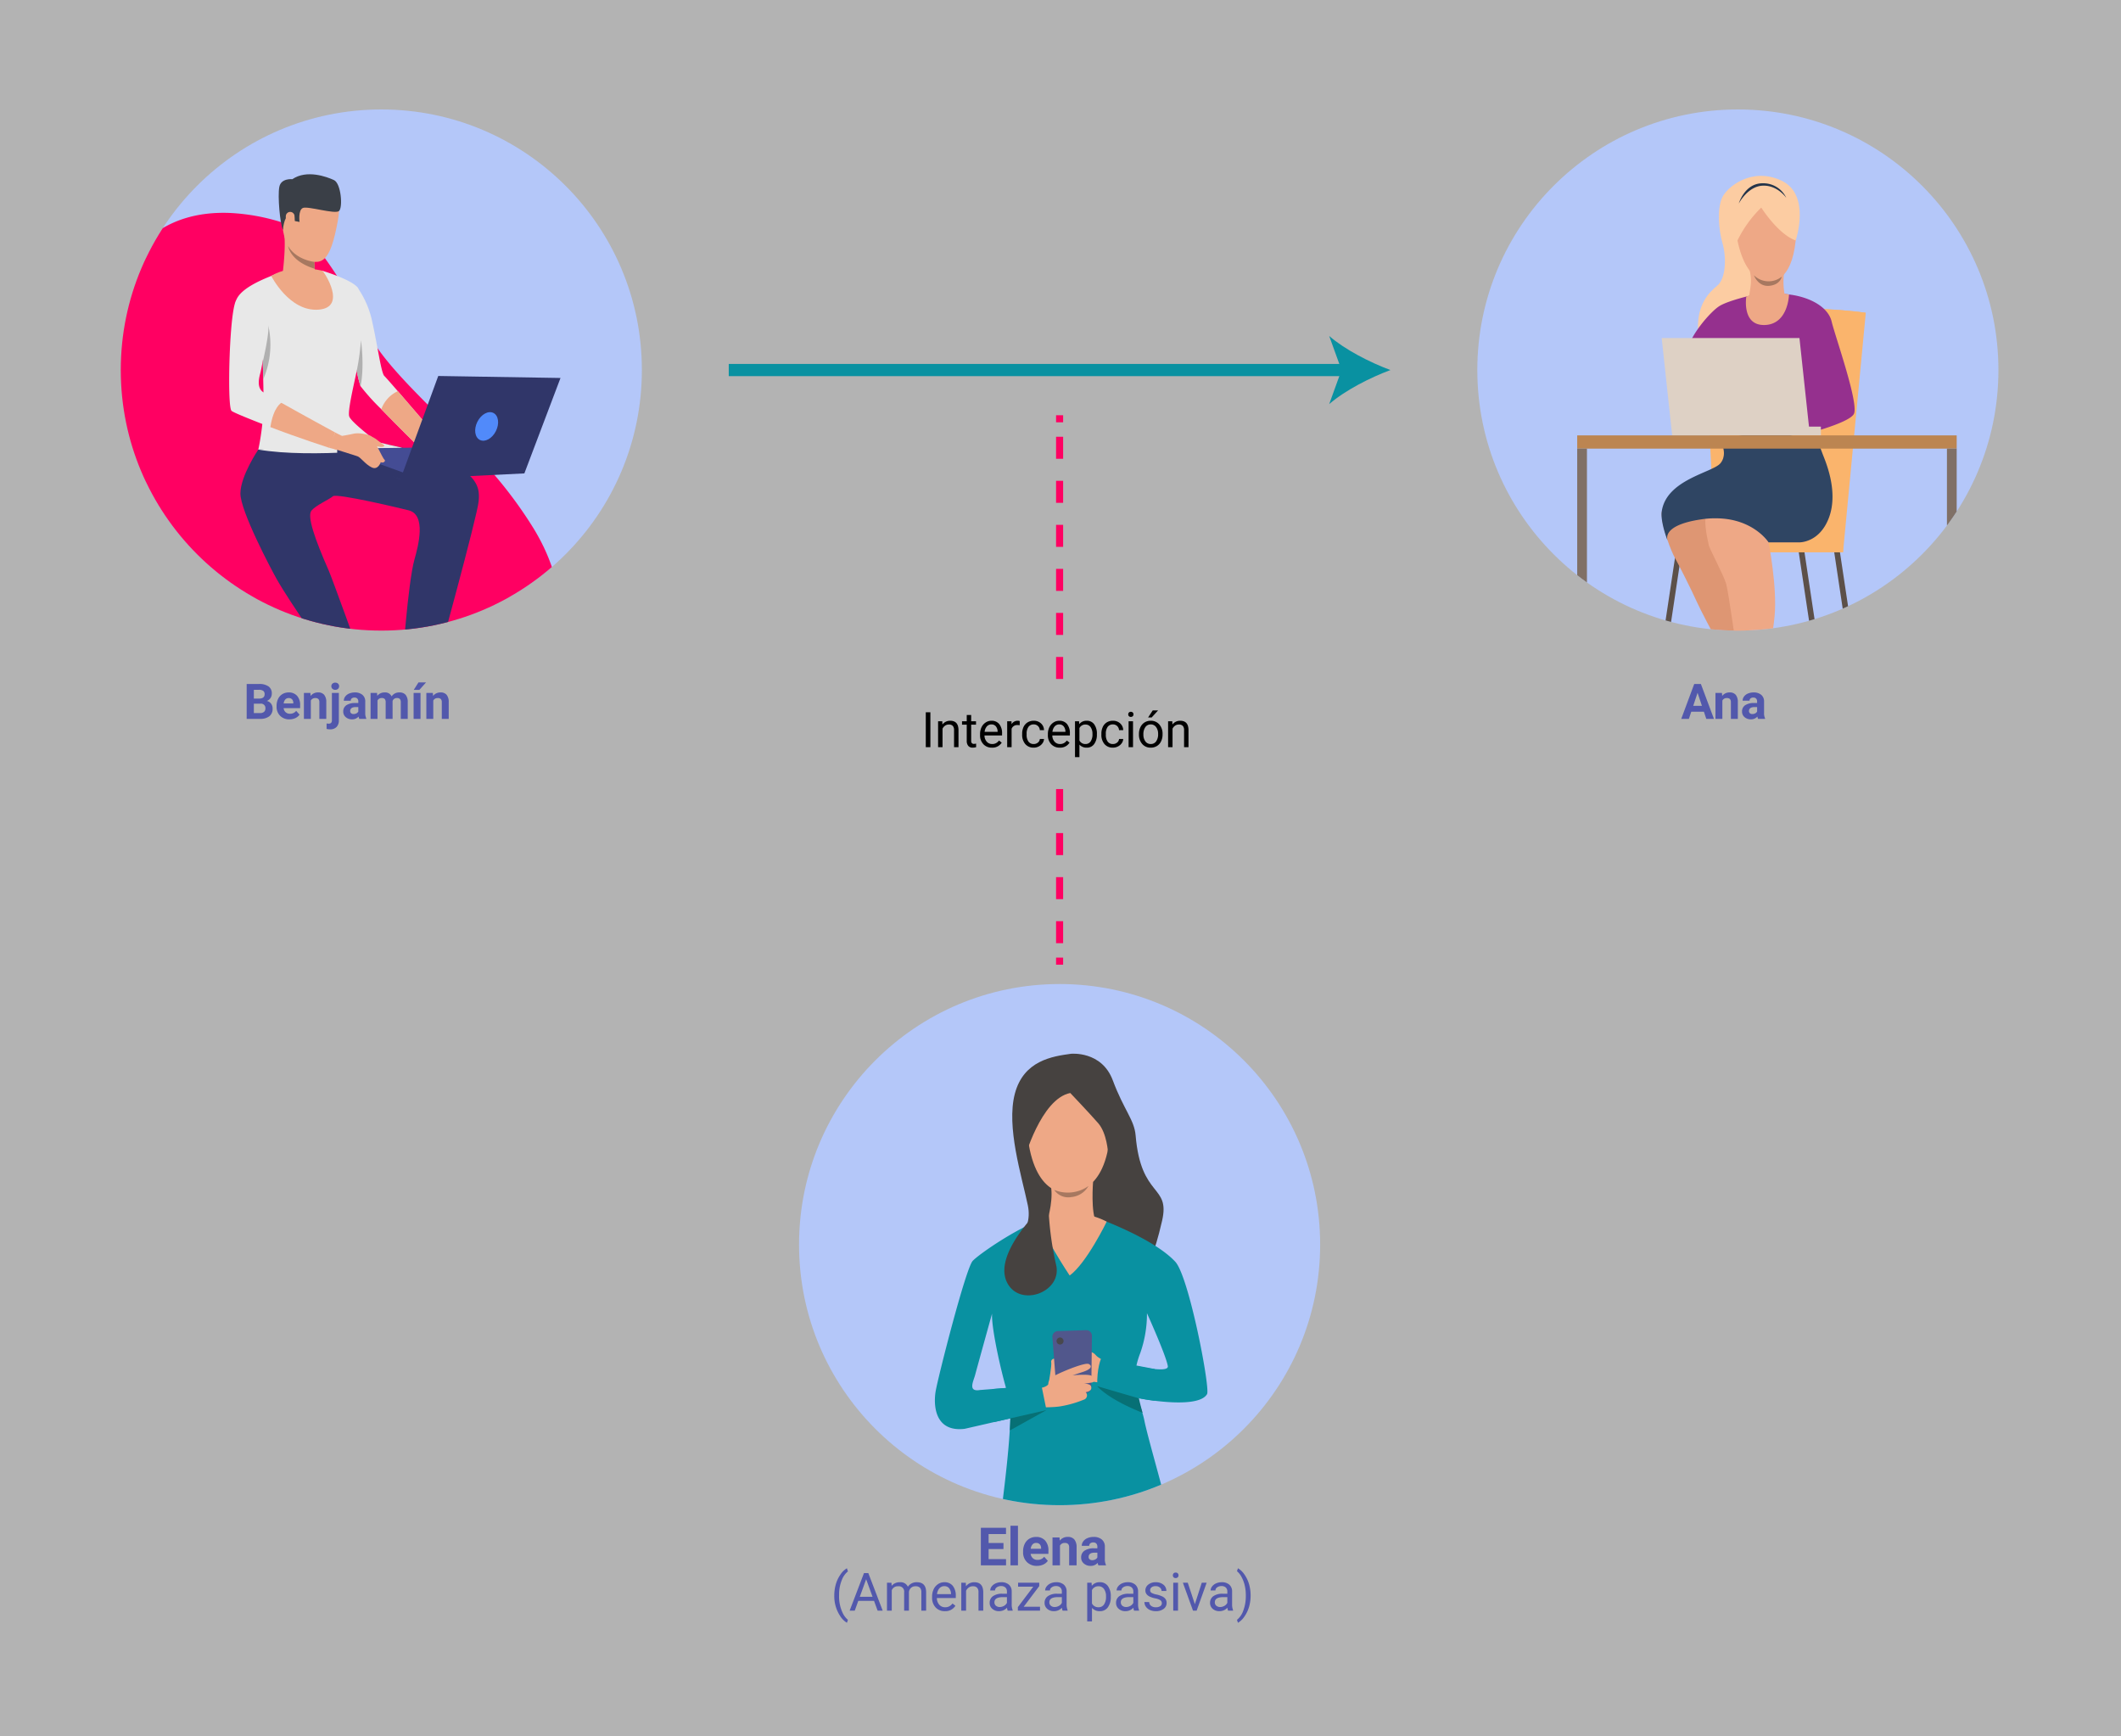 <svg xmlns="http://www.w3.org/2000/svg" xmlns:xlink="http://www.w3.org/1999/xlink" width="562" height="460" viewBox="0 0 562 460">
  <rect x="0" y="0" width="562" height="460" fill="#808080" stroke="none"/>
  <defs>
    <clipPath id="clip-path">
      <circle id="Elipse_4005" data-name="Elipse 4005" cx="69.038" cy="69.038" r="69.038" fill="none"/>
    </clipPath>
  </defs>
  <g id="Grupo_54918" data-name="Grupo 54918" transform="translate(-810 -915)">
    <rect id="Rectángulo_5158" data-name="Rectángulo 5158" width="562" height="460" transform="translate(810 915)" fill="#fff" opacity="0.4"/>
    <g id="Grupo_53634" data-name="Grupo 53634" transform="translate(272 234)">
      <g id="Grupo_53633" data-name="Grupo 53633" transform="translate(570 710)">
        <g id="Grupo_53588" data-name="Grupo 53588">
          <g id="Grupo_53587" data-name="Grupo 53587" clip-path="url(#clip-path)">
            <rect id="Rectángulo_5036" data-name="Rectángulo 5036" width="136.367" height="136.367" transform="translate(6.757 -7.263)" fill="#b4c7f9"/>
            <g id="Grupo_53586" data-name="Grupo 53586" transform="translate(-6.141 17.167)">
              <g id="Grupo_53556" data-name="Grupo 53556" transform="translate(0 10.224)">
                <path id="Trazado_99755" data-name="Trazado 99755" d="M-1953.185,1332.93c.02,47.25,1.343,56.5,13.208,67.084,4.646,4.146,13.191,12.758,37.848,17.046a184.716,184.716,0,0,0,26.886,2.457,89.67,89.67,0,0,0,11.962-.444,62.359,62.359,0,0,0,8.456-1.477c27.1-6.791,29.122-30.009,17.27-49.539a112.655,112.655,0,0,0-10.486-14.36c-5.8-6.847-12.028-12.927-17.662-18.6-5.195-5.232-9.891-10.118-13.3-14.943a37.569,37.569,0,0,1-3.575-6.087q-.33-.721-.664-1.428-1.1-2.3-2.237-4.423c-1.425-2.652-2.873-5.075-4.271-7.244-1.115-1.733-2.2-3.3-3.2-4.7a77.525,77.525,0,0,0-6.03-7.467s-.32-.151-.913-.4c-.314-.131-.708-.29-1.173-.468q-.278-.107-.589-.222t-.65-.235c-.209-.073-.426-.15-.648-.225-.263-.091-.538-.181-.821-.274-.167-.053-.337-.11-.512-.164-.1-.032-.208-.066-.312-.1l-.12-.037a53.743,53.743,0,0,0-13.6-2.39C-1933.895,1283.74-1953.2,1291.42-1953.185,1332.93Z" transform="translate(1953.185 -1284.269)" fill="#ff0062"/>
              </g>
              <g id="Grupo_53557" data-name="Grupo 53557" transform="translate(59.719 127.627)">
                <path id="Trazado_99756" data-name="Trazado 99756" d="M-1894.444,1395.613a29.326,29.326,0,0,1-.9,4.563c-.516,1.4-3.31,4.622-2.129,7.72,1.28,3.359,6.866.122,9.146-.9s1.76-2.883,2-5.162,1.356-2.338.945-3.939-2.9-4.668-2.9-4.668Z" transform="translate(1897.764 -1393.222)" fill="#b7ceff"/>
              </g>
              <g id="Grupo_53559" data-name="Grupo 53559" transform="translate(62.485 125.969)">
                <g id="Grupo_53558" data-name="Grupo 53558">
                  <path id="Trazado_99757" data-name="Trazado 99757" d="M-1889.559,1391.684s1.431,2,1.39,2.057-6.126,3.76-6.549,2.558a12.443,12.443,0,0,1-.478-2.338Z" transform="translate(1895.197 -1391.684)" fill="#eea886"/>
                </g>
              </g>
              <g id="Grupo_53560" data-name="Grupo 53560" transform="translate(80.707 132.154)">
                <path id="Trazado_99758" data-name="Trazado 99758" d="M-1870.238,1397.527a23,23,0,0,1,3.524,4.128c1.668,2.5,6.095,2.634,6.283,6.049s-6.018,3.518-9.277,2.407-3.752-4.446-5.722-5.281-3-1.508-2.844-3.135a19.861,19.861,0,0,1,1.242-4.271,13.5,13.5,0,0,0,1.944.471A16.144,16.144,0,0,0-1870.238,1397.527Z" transform="translate(1878.287 -1397.424)" fill="#b7ceff"/>
              </g>
              <g id="Grupo_53561" data-name="Grupo 53561" transform="translate(66.416 29.79)">
                <path id="Trazado_99759" data-name="Trazado 99759" d="M-1891.549,1312.388s1.249,7.428,2.255,12.335h0a29.288,29.288,0,0,0,1.006,4.06,56.968,56.968,0,0,0,5.5,6.1c5.035,5.183,11.687,11.71,11.687,11.71l2.6-4.936s-5.909-6.927-9.916-11.549c-1.853-2.138-3.3-3.783-3.564-4.021-.838-.749-1.811-8.131-3.177-14.213a24.5,24.5,0,0,0-4.1-9.445Z" transform="translate(1891.549 -1302.426)" fill="#e8e8e8"/>
              </g>
              <g id="Grupo_53562" data-name="Grupo 53562" transform="translate(75.179 57.467)">
                <path id="Trazado_99760" data-name="Trazado 99760" d="M-1883.417,1332.888c5.036,5.183,11.687,11.71,11.687,11.71l2.6-4.936s-5.909-6.927-9.916-11.549A8.411,8.411,0,0,0-1883.417,1332.888Z" transform="translate(1883.417 -1328.112)" fill="#eea886"/>
              </g>
              <g id="Grupo_53563" data-name="Grupo 53563" transform="translate(81.891 129.981)">
                <path id="Trazado_99761" data-name="Trazado 99761" d="M-1870.615,1395.407l.292,2.276a11.217,11.217,0,0,1-6.792-.1l-.073-2.021Z" transform="translate(1877.188 -1395.407)" fill="#eea886"/>
              </g>
              <g id="Grupo_53564" data-name="Grupo 53564" transform="translate(36.572 25.559)">
                <path id="Trazado_99762" data-name="Trazado 99762" d="M-1913.229,1345.89c-.186.662,34.229,0,34.229,0s-9.52-6.93-10.137-8.78,2.424-12.959,2.821-16.572c.317-2.892,1.112-15.831-.793-17.808-1.992-2.065-9.167-4.23-9.167-4.23l-10.462.389a16.367,16.367,0,0,0-2.96.933c-1.234.573-8.292,3.086-9.437,6.612s7.042,14.864,7.042,14.864.015.51.04,1.345h0c.031,1.113.079,2.8.122,4.641.055,2.377.1,4.993.1,6.9A68.4,68.4,0,0,1-1913.229,1345.89Z" transform="translate(1919.245 -1298.5)" fill="#e8e8e8"/>
              </g>
              <g id="Grupo_53565" data-name="Grupo 53565" transform="translate(37.84 71.167)">
                <path id="Trazado_99763" data-name="Trazado 99763" d="M-1913.322,1342.609s-4.682,6.875-4.746,11.568,8.307,20.416,9.573,22.665c3.81,6.761,14.257,21.344,14.257,21.344s1.8-.045,7.42-2.228c0,0-6.95-19.263-7.831-21.263-3.735-8.483-5.821-14.5-4.566-15.953s4.681-2.912,5.672-3.772,18.268,3.265,20.078,3.735c4.687,1.214,2.55,9.371,1.514,13.028-1.736,6.117-3.252,28.208-3.252,28.208s3.338,1.423,8.932.221c0,0,10.98-39.889,11.333-43.855s.526-10.508-26.535-15.48Z" transform="translate(1918.068 -1340.826)" fill="#303669"/>
              </g>
              <g id="Grupo_53566" data-name="Grupo 53566" transform="translate(48.667 2.689)">
                <path id="Trazado_99764" data-name="Trazado 99764" d="M-1900.017,1277.418s9.081-2.048,7.005,9.379-4.258,12.326-9.735,9.961-4.988-9.686-5.263-13.276S-1902.915,1277.543-1900.017,1277.418Z" transform="translate(1908.021 -1277.276)" fill="#eea886"/>
              </g>
              <g id="Grupo_53567" data-name="Grupo 53567" transform="translate(48.696 14.095)">
                <path id="Trazado_99765" data-name="Trazado 99765" d="M-1897.617,1302.258s-4.021,4.264-10.377.389c0,0,1.421-9.241.672-13.74s8.293,6.973,8.293,6.973c-.117.063-.2.493-.214,1.1a12.093,12.093,0,0,0,.094,1.831C-1898.963,1300.31-1898.5,1301.891-1897.617,1302.258Z" transform="translate(1907.994 -1287.861)" fill="#eea886"/>
              </g>
              <g id="Grupo_53568" data-name="Grupo 53568" transform="translate(47.989)">
                <path id="Trazado_99766" data-name="Trazado 99766" d="M-1907.52,1289.539s.234-3.6,1.549-3.713,1.517,1.337,1.517,1.337l1.328.251s-.419-3.156.894-3.707,8.508,1.737,9.561.81.559-7.327-1.348-8.2-7.171-2.838-11.027-.227c0,0-3.007-.344-3.452,2.083S-1908.337,1287.734-1907.52,1289.539Z" transform="translate(1908.65 -1274.781)" fill="#3a3f47"/>
              </g>
              <g id="Grupo_53569" data-name="Grupo 53569" transform="translate(50.482 19.017)">
                <path id="Trazado_99767" data-name="Trazado 99767" d="M-1899.278,1298.46c-6.557-2.021-7.05-5.971-7.058-6.031,2.159,3.709,6.964,4.2,6.964,4.2A12.026,12.026,0,0,0-1899.278,1298.46Z" transform="translate(1906.336 -1292.429)" fill="#a77860"/>
              </g>
              <g id="Grupo_53570" data-name="Grupo 53570" transform="translate(46.011 24.943)">
                <path id="Trazado_99768" data-name="Trazado 99768" d="M-1910.485,1299.916s4.8,9.558,12.559,8.941,1.322-10.225.971-10.313C-1897.343,1298.447-1904.912,1296.561-1910.485,1299.916Z" transform="translate(1910.485 -1297.928)" fill="#eea886"/>
              </g>
              <g id="Grupo_53571" data-name="Grupo 53571" transform="translate(42.587 69.512)">
                <path id="Trazado_99769" data-name="Trazado 99769" d="M-1875.5,1342.243s-23.768,2.93-38.168.486l27.513-3.439S-1885.985,1339.992-1875.5,1342.243Z" transform="translate(1913.663 -1339.29)" fill="#e8e8e8"/>
              </g>
              <g id="Grupo_53572" data-name="Grupo 53572" transform="translate(61.388 68.429)">
                <path id="Trazado_99770" data-name="Trazado 99770" d="M-1894.626,1338.285l1.771.9s-.4,2.811-1.373,3.663l-1.987-.506S-1895.8,1339.255-1894.626,1338.285Z" transform="translate(1896.215 -1338.285)" fill="#eea886"/>
              </g>
              <g id="Grupo_53573" data-name="Grupo 53573" transform="translate(34.863 32.588)">
                <path id="Trazado_99771" data-name="Trazado 99771" d="M-1920.22,1335.1c.354.409,5.027,2.29,10.307,4.323h0c7.211,2.778,15.345,5.406,15.345,5.406l1.851-3.97s-8.518-4.629-14.274-7.875c-2.72-1.533-4.821-2.759-5.12-3.041-.925-.881-1.165-2.3-.485-4.76s2.25-13.8,2.426-15.118-.441-4.848-3.746-5.025a9.911,9.911,0,0,0-4.988.758s-.83.345-1.447,8.366S-1921.056,1334.136-1920.22,1335.1Z" transform="translate(1920.831 -1305.023)" fill="#e8e8e8"/>
              </g>
              <g id="Grupo_53574" data-name="Grupo 53574" transform="translate(43.764 40.017)">
                <path id="Trazado_99772" data-name="Trazado 99772" d="M-1912.571,1321.6h0c.031,1.113.079,2.805.122,4.641a23.191,23.191,0,0,0,1.331-14.326C-1910.771,1314.063-1912.546,1321.5-1912.571,1321.6Z" transform="translate(1912.571 -1311.917)" fill="#b0b0b0"/>
              </g>
              <g id="Grupo_53575" data-name="Grupo 53575" transform="translate(68.671 43.986)">
                <path id="Trazado_99773" data-name="Trazado 99773" d="M-1889.456,1323.7h0a29.268,29.268,0,0,0,1.006,4.06c1.1-5.332.11-12.16.11-12.16A68.422,68.422,0,0,1-1889.456,1323.7Z" transform="translate(1889.456 -1315.601)" fill="#b0b0b0"/>
              </g>
              <g id="Grupo_53576" data-name="Grupo 53576" transform="translate(45.781 60.555)">
                <path id="Trazado_99774" data-name="Trazado 99774" d="M-1910.7,1337.416h0c7.211,2.778,15.607,5.491,15.607,5.491l1.589-4.055s-8.518-4.629-14.274-7.875C-1907.777,1330.977-1909.872,1332-1910.7,1337.416Z" transform="translate(1910.699 -1330.977)" fill="#eea886"/>
              </g>
              <g id="Grupo_53577" data-name="Grupo 53577" transform="translate(63.49 72.222)">
                <path id="Trazado_99775" data-name="Trazado 99775" d="M-1894.264,1342.3l33.783-.5-17.055,8.66Z" transform="translate(1894.264 -1341.805)" fill="#444c94"/>
              </g>
              <g id="Grupo_53578" data-name="Grupo 53578" transform="translate(63.49 72.72)">
                <path id="Trazado_99776" data-name="Trazado 99776" d="M-1877.537,1350.429l-16.727-6.479v-1.683l18.049,6.51Z" transform="translate(1894.264 -1342.267)" fill="#303669"/>
              </g>
              <g id="Grupo_53580" data-name="Grupo 53580" transform="translate(62.74 68.635)">
                <g id="Grupo_53579" data-name="Grupo 53579">
                  <path id="Trazado_99777" data-name="Trazado 99777" d="M-1893.335,1339.229s2.111-.328,3.569-.668c1.129-.263,3.935.1,4.65.823s2.989,5.771,3.419,6.078-.221,1.021-.975.664c0,0-.694,2.208-2.4,1.381s-2.873-2.632-3.769-2.949-6.114-1.922-6.114-1.922S-1894.679,1338.692-1893.335,1339.229Z" transform="translate(1894.96 -1338.476)" fill="#eea886"/>
                </g>
              </g>
              <g id="Grupo_53582" data-name="Grupo 53582" transform="translate(71.45 69.213)">
                <g id="Grupo_53581" data-name="Grupo 53581">
                  <path id="Trazado_99778" data-name="Trazado 99778" d="M-1886.259,1339.012a14.567,14.567,0,0,1,1.709.946c.354.292,1.79,1.366,2.136,1.618s-.524.971-3.088-.14S-1886.259,1339.012-1886.259,1339.012Z" transform="translate(1886.877 -1339.012)" fill="#eea886"/>
                </g>
              </g>
              <g id="Grupo_53583" data-name="Grupo 53583" transform="translate(80.217 53.447)">
                <path id="Trazado_99779" data-name="Trazado 99779" d="M-1878.741,1351.816l10.046-27.435,32.394.529-9.575,25.283Z" transform="translate(1878.741 -1324.381)" fill="#303669"/>
              </g>
              <g id="Grupo_53584" data-name="Grupo 53584" transform="translate(100.047 63.029)">
                <path id="Trazado_99780" data-name="Trazado 99780" d="M-1859.756,1335.829c-.987,1.976-.688,4.128.668,4.807s3.257-.374,4.246-2.35.69-4.127-.667-4.806S-1858.766,1333.853-1859.756,1335.829Z" transform="translate(1860.338 -1333.273)" fill="#518afa"/>
              </g>
              <g id="Grupo_53585" data-name="Grupo 53585" transform="translate(49.869 9.977)">
                <path id="Trazado_99781" data-name="Trazado 99781" d="M-1904.618,1284.921a1.157,1.157,0,0,0-2.271.132c-.16,1.512.9,4.166,1.661,3.9S-1904.453,1286.311-1904.618,1284.921Z" transform="translate(1906.905 -1284.04)" fill="#eea886"/>
              </g>
            </g>
          </g>
        </g>
        <g id="Grupo_53596" data-name="Grupo 53596" transform="translate(359.444)">
          <g id="Grupo_53595" data-name="Grupo 53595" clip-path="url(#clip-path)">
            <rect id="Rectángulo_5036-2" data-name="Rectángulo 5036" width="146.857" height="150.586" transform="translate(-5.048 -7.263)" fill="#b4c7f9"/>
            <g id="Grupo_53594" data-name="Grupo 53594" transform="translate(26.467 17.594)">
              <g id="Grupo_53589" data-name="Grupo 53589" transform="translate(68.026 98.961)">
                <path id="Trazado_99782" data-name="Trazado 99782" d="M-1518.522,1418.431l-7.7-51.188,1.482-.227,7.7,51.186Z" transform="translate(1526.219 -1367.016)" fill="#5c5049"/>
              </g>
              <g id="Grupo_53590" data-name="Grupo 53590" transform="translate(58.627 98.961)">
                <path id="Trazado_99783" data-name="Trazado 99783" d="M-1527.245,1418.431l-7.7-51.188,1.484-.227,7.7,51.186Z" transform="translate(1534.942 -1367.016)" fill="#5c5049"/>
              </g>
              <g id="Grupo_53591" data-name="Grupo 53591" transform="translate(18.549 98.961)">
                <path id="Trazado_99784" data-name="Trazado 99784" d="M-1570.653,1418.431l-1.482-.229,7.7-51.186,1.482.227Z" transform="translate(1572.135 -1367.016)" fill="#5c5049"/>
              </g>
              <path id="Trazado_99785" data-name="Trazado 99785" d="M-1522.511,1372.356l6.029-63.432s-10.544-1.378-16.916-1.039l-9.576,64.471Z" transform="translate(1592.946 -1272.645)" fill="#fab46c"/>
              <rect id="Rectángulo_5137" data-name="Rectángulo 5137" width="20.464" height="3.225" transform="translate(49.97 96.486)" fill="#fab46c"/>
              <path id="Trazado_99786" data-name="Trazado 99786" d="M-1555.169,1369.765l-3.2-60.446s26.688-2.9,43.079-.4Z" transform="translate(1591.752 -1272.639)" fill="#fab46c"/>
              <path id="Trazado_99787" data-name="Trazado 99787" d="M-1533.757,1292.283s4.122-12.085-3.742-15.83-14.542,1.669-15.8,4.6-.928,8.258.148,11.975.919,9.374-1.418,11.264-5.234,5.034-5.091,11.43c.09,3.968,15.613-10.149,15.613-10.149Z" transform="translate(1591.651 -1275.177)" fill="#fccca2"/>
              <path id="Trazado_99788" data-name="Trazado 99788" d="M-1545.134,1412.715s-.246,8.541.974,9.052,5.835-2.455,7.87-5.392-2.55-9.772-3.3-13.543c-.314-1.58-3.9-4.419-5.649-3.607a8.541,8.541,0,0,0-3.026,2.9S-1543.818,1405.177-1545.134,1412.715Z" transform="translate(1592.535 -1265.568)" fill="#d4c3bd"/>
              <g id="Grupo_53592" data-name="Grupo 53592" transform="translate(44.267 133.658)">
                <path id="Trazado_99789" data-name="Trazado 99789" d="M-1548.268,1402.116a47.071,47.071,0,0,1,2.293,5.177c.779,2.26.924,8.523,1.415,8.958s4.359-1.517,4.875-3.859-1.053-7.022-2.545-9.482a15.32,15.32,0,0,0-3.011-3.694S-1547.88,1399.729-1548.268,1402.116Z" transform="translate(1548.268 -1399.216)" fill="#de9673"/>
              </g>
              <path id="Trazado_99790" data-name="Trazado 99790" d="M-1540.217,1402.563l4.157,6.066-.788.539-3.212-4.688Z" transform="translate(1593.16 -1265.298)" fill="#d4c3bd"/>
              <path id="Trazado_99791" data-name="Trazado 99791" d="M-1552.979,1340.486s2.033,3.431,0,5.93-15.7,9.363-15.6,13.327,2.6,10.171,3.5,11.744,4.218,8.106,5.943,11.931,11.694,22.113,13.643,26.235.75-16.49.75-16.49l-9.97-29.235,23.293-22.693S-1534.233,1334.959-1552.979,1340.486Z" transform="translate(1590.96 -1270.289)" fill="#de9673"/>
              <path id="Trazado_99792" data-name="Trazado 99792" d="M-1544.633,1304.417s-6.463,1.433-9.028,2.933-8.263,8.4-8.263,11.36,24.915,5.736,24.915,5.736l4.722,17.242s12.593-3.074,14.093-5.624-4.96-20.688-5.859-24.512-5.611-6.4-10.857-7.136A36.107,36.107,0,0,0-1544.633,1304.417Z" transform="translate(1591.476 -1272.935)" fill="#95308e"/>
              <path id="Trazado_99793" data-name="Trazado 99793" d="M-1529.672,1340.848s-.449,2.947.75,4.2,6.724,8.535,3.8,15.692c-2.686,6.573-7.9,6.447-7.9,6.447h-8.062s2.34,11.831,1.585,19.626-4.313,25.6-4.388,26.5-3.408,3.712-4.384,2.288c0,0-.089-10.719-.615-14.767s-2.758-20.24-3.433-22.638-4.646-9.671-4.646-10.42-3.881-12.486,4.59-15.484S-1540.909,1340.911-1529.672,1340.848Z" transform="translate(1591.792 -1270.084)" fill="#eea886"/>
              <path id="Trazado_99794" data-name="Trazado 99794" d="M-1552.324,1418.658s-5.561,6.487-4.936,7.653,6.082,1.761,9.512.757,4.163-9.2,5.948-12.609c.749-1.424-.254-5.889-2.126-6.356a8.542,8.542,0,0,0-4.176.352S-1546.561,1413.625-1552.324,1418.658Z" transform="translate(1591.834 -1264.88)" fill="#e6d3cc"/>
              <g id="Grupo_53593" data-name="Grupo 53593" transform="translate(37.724 142.755)">
                <path id="Trazado_99795" data-name="Trazado 99795" d="M-1548.333,1408.479a46.794,46.794,0,0,1-1.473,5.466c-.816,2.248-4.64,7.208-4.532,7.854s4.343,1.561,6.216.066,3.6-6.121,3.985-8.974a15.345,15.345,0,0,0-.021-4.765S-1546.53,1406.867-1548.333,1408.479Z" transform="translate(1554.34 -1407.658)" fill="#eea886"/>
              </g>
              <path id="Trazado_99796" data-name="Trazado 99796" d="M-1542.806,1413.992l-.583,7.33-.951-.076.451-5.665Z" transform="translate(1592.84 -1264.412)" fill="#e6d3cc"/>
              <path id="Trazado_99797" data-name="Trazado 99797" d="M-1524.29,1360.942c-2.537,6.659-7.9,6.447-7.9,6.447h-8.062s-3.364-5.329-11.6-6.245a24.432,24.432,0,0,0-6.211.147l-.084.013c-10.942,1.621-8.828,5.638-8.8,5.742-.908-2.221-1.863-5.752-1.635-7.654,1.051-8.662,13.565-10.478,15.6-12.977s0-5.93,0-5.93c18.746-5.527,21.565.749,21.565.749.822-.114,2.928-1.326,3.823-1.333,0,0,.939,2.05,1.6,3.9C-1525.406,1345.432-1521.538,1353.717-1524.29,1360.942Z" transform="translate(1590.958 -1270.289)" fill="#2f4563"/>
              <path id="Trazado_99798" data-name="Trazado 99798" d="M-1532.07,1315.05l2.773,25.787H-1565.8l-2.774-25.787Z" transform="translate(1590.96 -1272.085)" fill="#ded1c5"/>
              <rect id="Rectángulo_5138" data-name="Rectángulo 5138" width="6.097" height="2.32" transform="translate(58.472 66.433)" fill="#ded1c5"/>
              <rect id="Rectángulo_5139" data-name="Rectángulo 5139" width="100.552" height="3.51" transform="translate(0 68.753)" fill="#bc8551"/>
              <path id="Trazado_99799" data-name="Trazado 99799" d="M-1541.472,1278.285s8.177,2.419,7.009,13.77-6.51,10.767-7.009,10.85-6.844.5-8.848-13.269S-1541.472,1278.285-1541.472,1278.285Z" transform="translate(1592.357 -1274.949)" fill="#eea886"/>
              <path id="Trazado_99800" data-name="Trazado 99800" d="M-1537.847,1299.37a18.724,18.724,0,0,0,.291,6.094c.723,2.337-9.527,2.4-9.52.48.005-2.183,1.049-4.007.066-7.748S-1537.847,1299.37-1537.847,1299.37Z" transform="translate(1592.628 -1273.501)" fill="#eea886"/>
              <path id="Trazado_99801" data-name="Trazado 99801" d="M-1543.542,1283.4s4.444,7.07,9.121,8.709c0,0,2.554-11.861-7.995-14.349s-8.9,11.984-8.109,15.84A31.327,31.327,0,0,1-1543.542,1283.4Z" transform="translate(1592.314 -1274.999)" fill="#fccca2"/>
              <path id="Trazado_99802" data-name="Trazado 99802" d="M-1545.889,1299.628a5.533,5.533,0,0,0,7.375.351s-.342,2.155-3.318,2.434S-1545.889,1299.628-1545.889,1299.628Z" transform="translate(1592.72 -1273.281)" fill="#a77860"/>
              <path id="Trazado_99803" data-name="Trazado 99803" d="M-1549.619,1282.367s2.34-4.53,6.29-4.731,6.3,3.224,6.3,3.224a6.716,6.716,0,0,0-6.294-3.858C-1548.077,1277-1549.619,1282.367-1549.619,1282.367Z" transform="translate(1592.43 -1275.036)" fill="#23344a"/>
              <path id="Trazado_99804" data-name="Trazado 99804" d="M-1536.448,1304.371s-.145,7.856-6.375,8.09-4.934-7.535-4.934-7.535A21.65,21.65,0,0,1-1536.448,1304.371Z" transform="translate(1592.566 -1272.949)" fill="#eea886"/>
              <rect id="Rectángulo_5140" data-name="Rectángulo 5140" width="2.583" height="80.626" transform="translate(97.969 72.262)" fill="#807066"/>
              <rect id="Rectángulo_5141" data-name="Rectángulo 5141" width="2.582" height="80.626" transform="translate(0 72.262)" fill="#807066"/>
            </g>
          </g>
        </g>
        <g id="Grupo_53629" data-name="Grupo 53629" transform="translate(179.722 231.712)">
          <g id="Grupo_53628" data-name="Grupo 53628" clip-path="url(#clip-path)">
            <rect id="Rectángulo_5036-3" data-name="Rectángulo 5036" width="146.857" height="150.586" transform="translate(-5.048 -7.263)" fill="#b4c7f9"/>
            <g id="Grupo_53627" data-name="Grupo 53627" transform="translate(36.009 18.456)">
              <g id="Grupo_53599" data-name="Grupo 53599" transform="translate(18.849)">
                <g id="Grupo_53598" data-name="Grupo 53598">
                  <g id="Grupo_53597" data-name="Grupo 53597">
                    <path id="Trazado_99805" data-name="Trazado 99805" d="M-1712.616,1448.351s8.157-.854,11.1,7.023,5.706,10.457,6.052,14.594c1.4,16.738,9.217,12.951,7.018,22.6s-3.72,11.11-3.72,11.11l-18.686-3.665-18.932.06s7.407-3.7,5.759-11.575-5.759-20.788-3.437-29.583S-1717.491,1449.024-1712.616,1448.351Z" transform="translate(1729.788 -1448.324)" fill="#464240"/>
                  </g>
                </g>
              </g>
              <g id="Grupo_53601" data-name="Grupo 53601" transform="translate(0 42.137)">
                <g id="Grupo_53600" data-name="Grupo 53600">
                  <path id="Trazado_99806" data-name="Trazado 99806" d="M-1685.84,1566.557c.691-.28-4.854-18.617-5.955-24.1-.991-4.943-4.369-9.47-1.069-17.892a31.338,31.338,0,0,0,1.762-10.521s5.048,11.138,5.527,14.013-17.449-2.356-17.7-1.958c-.474.757-1,5.61-1,7.286,0,1.386,26.025,7.535,29.1,2.086.875-1.545-4.779-31.121-8.425-35.06-5.988-6.469-21.72-11.979-21.72-11.979s-4.312-2.314-11.9.081-18.2,9.74-20.043,11.658-9.184,30.8-9.826,34.538c-.6,3.517-.364,10.919,7.668,9.973l21.679-4.964-1.346-6.609-16.25,1.285c-3.318.566-1.726-2.345-1.3-3.963.414-1.586,4.492-16.285,4.492-16.285-.237,4.072,2.835,17.443,4.433,22.075s-1.934,29.416-2.174,32.129C-1729.877,1568.351-1716.825,1579.072-1685.84,1566.557Z" transform="translate(1747.281 -1487.428)" fill="#0991a1"/>
                </g>
              </g>
              <g id="Grupo_53603" data-name="Grupo 53603" transform="translate(28.05 42.339)">
                <g id="Grupo_53602" data-name="Grupo 53602">
                  <path id="Trazado_99807" data-name="Trazado 99807" d="M-1703.787,1489.776s-5.349,11.036-9.815,14.271c0,0-8.042-12.05-7.631-14.829C-1721.234,1489.217-1712.326,1485.267-1703.787,1489.776Z" transform="translate(1721.249 -1487.616)" fill="#eea886"/>
                </g>
              </g>
              <g id="Grupo_53604" data-name="Grupo 53604" transform="translate(37.114 78.679)">
                <path id="Trazado_99808" data-name="Trazado 99808" d="M-1704.248,1524.372s-2.477-1-3.136-1.9-2.854-1.435-4.48-.953-.725,7.47-.725,7.47l8.578,1.112Z" transform="translate(1712.838 -1521.341)" fill="#eea886"/>
              </g>
              <g id="Grupo_53606" data-name="Grupo 53606" transform="translate(30.176 80.805)">
                <g id="Grupo_53605" data-name="Grupo 53605">
                  <path id="Trazado_99809" data-name="Trazado 99809" d="M-1719.277,1529.554s.824-4.513.627-5.346,1.465-1.668,1.7.391.356,3.367.356,3.367Z" transform="translate(1719.277 -1523.314)" fill="#eea886"/>
                </g>
              </g>
              <g id="Grupo_53607" data-name="Grupo 53607" transform="translate(31.113 73.245)">
                <path id="Trazado_99810" data-name="Trazado 99810" d="M-1715.778,1533.232l6.246-.255a1.5,1.5,0,0,0,1.444-1.484l.166-13.674a1.5,1.5,0,0,0-1.552-1.52l-7.476.244a1.506,1.506,0,0,0-1.452,1.619l1.064,13.684A1.5,1.5,0,0,0-1715.778,1533.232Z" transform="translate(1718.407 -1516.297)" fill="#51578c"/>
              </g>
              <g id="Grupo_53609" data-name="Grupo 53609" transform="translate(23.08 82.156)">
                <g id="Grupo_53608" data-name="Grupo 53608">
                  <path id="Trazado_99811" data-name="Trazado 99811" d="M-1718.9,1529.824s-.116-1.282,2.347-2.456c3.269-1.56,7.63-3.145,8.375-2.736,1.073.589.52,1.406-1.546,2.087s-2.747.9-2.747.9,4.041-.385,4.949.1.957,1.6.294,1.785a16.971,16.971,0,0,1-2.225.293s1.714.066,1.887.753c.127.511.189,1.24-1.433,1.542a1.2,1.2,0,0,1-.55,2.005,28.775,28.775,0,0,1-6.141,1.742c-3.121.512-10.168.131-10.168.131l2.893-4.9a8.291,8.291,0,0,0,2.72-.251C-1718.752,1530.308-1718.9,1529.824-1718.9,1529.824Z" transform="translate(1725.862 -1524.567)" fill="#eea886"/>
                </g>
              </g>
              <g id="Grupo_53610" data-name="Grupo 53610" transform="translate(15.203 87.818)">
                <path id="Trazado_99812" data-name="Trazado 99812" d="M-1720.169,1529.822l1.346,6.608-13.815,3.165-.534-8.745Z" transform="translate(1733.172 -1529.822)" fill="#0991a1"/>
              </g>
              <g id="Grupo_53611" data-name="Grupo 53611" transform="translate(43.001 80.809)">
                <path id="Trazado_99813" data-name="Trazado 99813" d="M-1706.366,1523.317s-1.139,2.444-1,7.286c0,0,8.567,3.129,15.222,3.856v-8.4Z" transform="translate(1707.375 -1523.317)" fill="#0991a1"/>
              </g>
              <g id="Grupo_53612" data-name="Grupo 53612" transform="translate(19.868 94.427)">
                <path id="Trazado_99814" data-name="Trazado 99814" d="M-1719.159,1535.955l-9.684,5.385c.067-1.124.115-2.2.138-3.2Z" transform="translate(1728.843 -1535.955)" fill="#077075"/>
              </g>
              <g id="Grupo_53613" data-name="Grupo 53613" transform="translate(43.013 88.095)">
                <path id="Trazado_99815" data-name="Trazado 99815" d="M-1695.367,1537.127c-7.77-3.088-10.88-5.873-11.734-6.756a3.637,3.637,0,0,1-.262-.292l11.034,3.219h0C-1696.053,1534.633-1695.692,1535.888-1695.367,1537.127Z" transform="translate(1707.363 -1530.079)" fill="#077075"/>
              </g>
              <g id="Grupo_53616" data-name="Grupo 53616" transform="translate(24.227 4.546)">
                <g id="Grupo_53615" data-name="Grupo 53615">
                  <g id="Grupo_53614" data-name="Grupo 53614">
                    <path id="Trazado_99816" data-name="Trazado 99816" d="M-1711.929,1452.631s10.8,1.56,9.223,17.5-11.116,14.684-11.753,14.67-9.566.333-10.337-19.128C-1724.8,1465.679-1725.156,1451.288-1711.929,1452.631Z" transform="translate(1724.798 -1452.543)" fill="#eea886"/>
                  </g>
                </g>
              </g>
              <g id="Grupo_53619" data-name="Grupo 53619" transform="translate(29.596 33.257)">
                <g id="Grupo_53618" data-name="Grupo 53618">
                  <g id="Grupo_53617" data-name="Grupo 53617">
                    <path id="Trazado_99817" data-name="Trazado 99817" d="M-1707.515,1479.911s-.667,8.3.929,10.781-1.365,5.86-7.474,4.7-5.751-4.615-5.751-4.615,1.71-5.12,1.209-9.219S-1707.515,1479.911-1707.515,1479.911Z" transform="translate(1719.815 -1479.187)" fill="#eea886"/>
                  </g>
                </g>
              </g>
              <g id="Grupo_53622" data-name="Grupo 53622" transform="translate(23.153 2.024)">
                <g id="Grupo_53621" data-name="Grupo 53621">
                  <g id="Grupo_53620" data-name="Grupo 53620">
                    <path id="Trazado_99818" data-name="Trazado 99818" d="M-1713.087,1458.593s5.048,5.307,7.394,7.993,2.612,7.878,2.612,7.878,3.951-4.824,2.3-10.443-5.561-16.548-15.452-13.191-10.258,18.137-9.1,25.465C-1725.333,1476.295-1720.891,1460.119-1713.087,1458.593Z" transform="translate(1725.794 -1450.203)" fill="#464240"/>
                  </g>
                </g>
              </g>
              <g id="Grupo_53624" data-name="Grupo 53624" transform="translate(31.604 35.048)">
                <g id="Grupo_53623" data-name="Grupo 53623">
                  <path id="Trazado_99819" data-name="Trazado 99819" d="M-1717.951,1481.889a9.433,9.433,0,0,0,9.082-1.039,5.839,5.839,0,0,1-4.542,2.935A4.471,4.471,0,0,1-1717.951,1481.889Z" transform="translate(1717.951 -1480.85)" fill="#a77860"/>
                </g>
              </g>
              <g id="Grupo_53625" data-name="Grupo 53625" transform="translate(18.391 38.981)">
                <path id="Trazado_99820" data-name="Trazado 99820" d="M-1718.569,1484.5s-14.863,13.224-11.006,21.474c3.291,7.041,14.965,2.723,13.04-4.655A82.953,82.953,0,0,1-1718.569,1484.5Z" transform="translate(1730.214 -1484.499)" fill="#464240"/>
              </g>
              <g id="Grupo_53626" data-name="Grupo 53626" transform="translate(32.224 75.196)">
                <path id="Trazado_99821" data-name="Trazado 99821" d="M-1715.517,1519.038a.929.929,0,0,1-.928.929.93.93,0,0,1-.931-.929.93.93,0,0,1,.931-.93A.929.929,0,0,1-1715.517,1519.038Z" transform="translate(1717.376 -1518.108)" fill="#48484d"/>
              </g>
            </g>
          </g>
        </g>
        <path id="Trazado_102924" data-name="Trazado 102924" d="M.825,0V-9.242H4.063A4.251,4.251,0,0,1,6.614-8.6a2.2,2.2,0,0,1,.87,1.888,2.088,2.088,0,0,1-.349,1.2,2.017,2.017,0,0,1-.971.759,1.951,1.951,0,0,1,1.12.717,2.121,2.121,0,0,1,.409,1.32A2.439,2.439,0,0,1,6.843-.7,3.829,3.829,0,0,1,4.418,0Zm1.9-4.024V-1.53H4.361A1.574,1.574,0,0,0,5.411-1.85a1.1,1.1,0,0,0,.378-.885A1.161,1.161,0,0,0,4.475-4.024Zm0-1.346H4.139Q5.58-5.4,5.58-6.519a1.062,1.062,0,0,0-.365-.9A1.92,1.92,0,0,0,4.063-7.7H2.729Zm9.433,5.5A3.372,3.372,0,0,1,9.7-.8a3.294,3.294,0,0,1-.949-2.469v-.178a4.149,4.149,0,0,1,.4-1.85,2.935,2.935,0,0,1,1.133-1.257A3.18,3.18,0,0,1,11.959-7a2.85,2.85,0,0,1,2.219.889,3.611,3.611,0,0,1,.809,2.52v.749H10.613a1.7,1.7,0,0,0,.536,1.079,1.621,1.621,0,0,0,1.133.406,1.98,1.98,0,0,0,1.657-.768l.9,1.009A2.754,2.754,0,0,1,13.724-.2,3.665,3.665,0,0,1,12.162.127Zm-.209-5.643a1.146,1.146,0,0,0-.885.37,1.915,1.915,0,0,0-.435,1.058h2.552v-.147a1.366,1.366,0,0,0-.33-.947A1.183,1.183,0,0,0,11.953-5.516Zm5.764-1.352.057.793A2.4,2.4,0,0,1,19.748-7a1.993,1.993,0,0,1,1.625.641,2.991,2.991,0,0,1,.546,1.917V0H20.084V-4.4a1.2,1.2,0,0,0-.254-.849,1.135,1.135,0,0,0-.844-.264,1.261,1.261,0,0,0-1.162.662V0H15.99V-6.868Zm7.535,0V.375a2.457,2.457,0,0,1-.6,1.768,2.292,2.292,0,0,1-1.739.632A3.73,3.73,0,0,1,22,2.666V1.212a3.444,3.444,0,0,0,.578.057q.832,0,.832-.882V-6.868ZM23.264-8.646a.9.9,0,0,1,.276-.679,1.037,1.037,0,0,1,.752-.267,1.037,1.037,0,0,1,.752.267.9.9,0,0,1,.276.679.9.9,0,0,1-.282.686,1.042,1.042,0,0,1-.746.267,1.042,1.042,0,0,1-.746-.267A.9.9,0,0,1,23.264-8.646ZM30.666,0a2.037,2.037,0,0,1-.184-.616,2.22,2.22,0,0,1-1.733.743,2.439,2.439,0,0,1-1.673-.584,1.878,1.878,0,0,1-.663-1.473,1.941,1.941,0,0,1,.809-1.676,3.994,3.994,0,0,1,2.339-.59h.844v-.394a1.132,1.132,0,0,0-.244-.762.961.961,0,0,0-.771-.286,1.093,1.093,0,0,0-.727.222.755.755,0,0,0-.263.609H26.565a1.843,1.843,0,0,1,.368-1.1,2.434,2.434,0,0,1,1.041-.8A3.794,3.794,0,0,1,29.485-7a3,3,0,0,1,2.015.638,2.232,2.232,0,0,1,.746,1.793v2.977a3.284,3.284,0,0,0,.273,1.479V0ZM29.148-1.276a1.58,1.58,0,0,0,.749-.181,1.188,1.188,0,0,0,.508-.486V-3.123H29.72q-1.377,0-1.466.952l-.006.108a.734.734,0,0,0,.241.565A.937.937,0,0,0,29.148-1.276Zm6.227-5.592.057.768A2.414,2.414,0,0,1,37.407-7a1.832,1.832,0,0,1,1.822,1.047A2.358,2.358,0,0,1,41.292-7a2.049,2.049,0,0,1,1.663.651A2.991,2.991,0,0,1,43.5-4.386V0H41.66V-4.39a1.313,1.313,0,0,0-.229-.856,1.011,1.011,0,0,0-.806-.27,1.145,1.145,0,0,0-1.143.789L39.489,0H37.654V-4.384a1.3,1.3,0,0,0-.235-.865,1.021,1.021,0,0,0-.8-.267,1.188,1.188,0,0,0-1.13.649V0H33.655V-6.868ZM46.89,0H45.056V-6.868H46.89Zm-.54-9.655h2L46.592-7.687H45.1Zm3.809,2.787.057.793A2.4,2.4,0,0,1,52.19-7a1.993,1.993,0,0,1,1.625.641,2.991,2.991,0,0,1,.546,1.917V0H52.527V-4.4a1.2,1.2,0,0,0-.254-.849,1.135,1.135,0,0,0-.844-.264,1.261,1.261,0,0,0-1.162.662V0H48.433V-6.868Z" transform="translate(32.536 161.458)" fill="#5258ac"/>
        <path id="Trazado_102927" data-name="Trazado 102927" d="M-10.374-4.327h-3.937v2.68H-9.69V0h-6.672V-9.953H-9.7v1.661h-4.607V-5.92h3.938ZM-6.532,0H-8.514V-10.5h1.982ZM-1.5.137a3.631,3.631,0,0,1-2.649-1A3.548,3.548,0,0,1-5.171-3.521v-.191A4.468,4.468,0,0,1-4.741-5.7a3.161,3.161,0,0,1,1.22-1.354,3.425,3.425,0,0,1,1.8-.475A3.07,3.07,0,0,1,.67-6.576a3.889,3.889,0,0,1,.872,2.714v.807h-4.71a1.835,1.835,0,0,0,.578,1.162,1.746,1.746,0,0,0,1.22.438A2.132,2.132,0,0,0,.414-2.283L1.384-1.2a2.966,2.966,0,0,1-1.2.981A3.947,3.947,0,0,1-1.5.137ZM-1.726-5.94a1.234,1.234,0,0,0-.954.4A2.062,2.062,0,0,0-3.148-4.4H-.4V-4.56A1.471,1.471,0,0,0-.755-5.58,1.274,1.274,0,0,0-1.726-5.94ZM4.481-7.4l.062.854a2.582,2.582,0,0,1,2.126-.991,2.146,2.146,0,0,1,1.75.69,3.221,3.221,0,0,1,.588,2.064V0H7.031V-4.741a1.287,1.287,0,0,0-.273-.915,1.222,1.222,0,0,0-.909-.284A1.359,1.359,0,0,0,4.6-5.228V0H2.622V-7.4ZM14.79,0a2.194,2.194,0,0,1-.2-.663,2.39,2.39,0,0,1-1.866.8,2.626,2.626,0,0,1-1.8-.629,2.023,2.023,0,0,1-.714-1.586,2.09,2.09,0,0,1,.872-1.8A4.3,4.3,0,0,1,13.6-4.519h.909v-.424a1.219,1.219,0,0,0-.263-.82,1.035,1.035,0,0,0-.831-.308,1.177,1.177,0,0,0-.783.239.813.813,0,0,0-.284.656H10.374a1.984,1.984,0,0,1,.4-1.189,2.621,2.621,0,0,1,1.121-.858,4.086,4.086,0,0,1,1.627-.311,3.228,3.228,0,0,1,2.17.687,2.4,2.4,0,0,1,.8,1.931v3.206a3.536,3.536,0,0,0,.294,1.593V0ZM13.156-1.374a1.7,1.7,0,0,0,.807-.195,1.28,1.28,0,0,0,.547-.523V-3.363h-.738q-1.483,0-1.579,1.025l-.007.116a.791.791,0,0,0,.26.608A1.009,1.009,0,0,0,13.156-1.374ZM-55.2,7.96a10.569,10.569,0,0,1,.414-2.967,8.618,8.618,0,0,1,1.234-2.584,5.249,5.249,0,0,1,1.7-1.641l.26.834A5.444,5.444,0,0,0-53.225,3.94a10.135,10.135,0,0,0-.7,3.521l-.007.581a10.188,10.188,0,0,0,.964,4.58,5.47,5.47,0,0,0,1.381,1.818l-.26.772a5.418,5.418,0,0,1-1.736-1.7A9.5,9.5,0,0,1-55.2,7.96ZM-44.669,9.4h-4.17l-.937,2.6h-1.354l3.8-9.953h1.148L-42.373,12h-1.347Zm-3.773-1.073h3.384l-1.7-4.655Zm8.4-3.719.034.82a2.732,2.732,0,0,1,2.194-.957A2.115,2.115,0,0,1-35.7,5.656a2.8,2.8,0,0,1,.96-.861,2.837,2.837,0,0,1,1.4-.328q2.434,0,2.475,2.577V12h-1.265V7.119a1.7,1.7,0,0,0-.362-1.186,1.6,1.6,0,0,0-1.217-.393,1.677,1.677,0,0,0-1.169.42,1.706,1.706,0,0,0-.54,1.131V12h-1.271V7.153A1.411,1.411,0,0,0-38.271,5.54a1.692,1.692,0,0,0-1.7,1.06V12h-1.265V4.6Zm14.15,7.533a3.232,3.232,0,0,1-2.447-.988,3.666,3.666,0,0,1-.943-2.642V8.274a4.438,4.438,0,0,1,.42-1.965,3.28,3.28,0,0,1,1.176-1.354,2.956,2.956,0,0,1,1.637-.489,2.77,2.77,0,0,1,2.242.95,4.114,4.114,0,0,1,.8,2.721v.526h-5.011a2.629,2.629,0,0,0,.639,1.767,2.009,2.009,0,0,0,1.555.673,2.2,2.2,0,0,0,1.135-.273,2.851,2.851,0,0,0,.813-.725l.772.6A3.106,3.106,0,0,1-25.891,12.137Zm-.157-6.631a1.687,1.687,0,0,0-1.285.557,2.708,2.708,0,0,0-.643,1.562h3.705v-.1a2.409,2.409,0,0,0-.52-1.494A1.588,1.588,0,0,0-26.048,5.506Zm5.7-.9.041.93a2.7,2.7,0,0,1,2.215-1.066q2.345,0,2.365,2.646V12h-1.265V7.105a1.7,1.7,0,0,0-.366-1.183,1.466,1.466,0,0,0-1.118-.383,1.825,1.825,0,0,0-1.08.328,2.228,2.228,0,0,0-.725.861V12h-1.265V4.6ZM-9.252,12a2.657,2.657,0,0,1-.178-.779,2.822,2.822,0,0,1-2.105.916,2.611,2.611,0,0,1-1.794-.619,2,2,0,0,1-.7-1.569,2.091,2.091,0,0,1,.878-1.794,4.142,4.142,0,0,1,2.471-.639h1.23V6.935a1.42,1.42,0,0,0-.4-1.056,1.593,1.593,0,0,0-1.169-.393,1.844,1.844,0,0,0-1.135.342,1.007,1.007,0,0,0-.458.827H-13.88a1.745,1.745,0,0,1,.393-1.07,2.683,2.683,0,0,1,1.066-.817,3.588,3.588,0,0,1,1.48-.3,2.924,2.924,0,0,1,2,.639,2.306,2.306,0,0,1,.752,1.76v3.4a4.162,4.162,0,0,0,.26,1.62V12Zm-2.1-.964a2.223,2.223,0,0,0,1.128-.308,1.861,1.861,0,0,0,.772-.8V8.411h-.991q-2.324,0-2.324,1.36a1.151,1.151,0,0,0,.4.93A1.524,1.524,0,0,0-11.351,11.036Zm6.337-.068H-.687V12H-6.559v-.93l4.081-5.421H-6.5V4.6H-.892v.9ZM5.3,12a2.657,2.657,0,0,1-.178-.779,2.822,2.822,0,0,1-2.105.916,2.611,2.611,0,0,1-1.794-.619,2,2,0,0,1-.7-1.569A2.091,2.091,0,0,1,1.4,8.155a4.142,4.142,0,0,1,2.471-.639H5.1V6.935a1.42,1.42,0,0,0-.4-1.056,1.593,1.593,0,0,0-1.169-.393A1.844,1.844,0,0,0,2.4,5.827a1.007,1.007,0,0,0-.458.827H.673a1.745,1.745,0,0,1,.393-1.07,2.683,2.683,0,0,1,1.066-.817,3.588,3.588,0,0,1,1.48-.3,2.924,2.924,0,0,1,2,.639,2.306,2.306,0,0,1,.752,1.76v3.4a4.162,4.162,0,0,0,.26,1.62V12Zm-2.1-.964a2.223,2.223,0,0,0,1.128-.308,1.861,1.861,0,0,0,.772-.8V8.411H4.112q-2.324,0-2.324,1.36a1.151,1.151,0,0,0,.4.93A1.524,1.524,0,0,0,3.2,11.036ZM18.064,8.384a4.429,4.429,0,0,1-.772,2.721A2.476,2.476,0,0,1,15.2,12.137a2.713,2.713,0,0,1-2.119-.854v3.562H11.816V4.6h1.155l.062.82a2.605,2.605,0,0,1,2.146-.957,2.522,2.522,0,0,1,2.109,1,4.477,4.477,0,0,1,.776,2.8ZM16.8,8.24a3.268,3.268,0,0,0-.533-1.976A1.718,1.718,0,0,0,14.8,5.54a1.859,1.859,0,0,0-1.723,1.019v3.534A1.863,1.863,0,0,0,14.817,11.1a1.71,1.71,0,0,0,1.446-.721A3.567,3.567,0,0,0,16.8,8.24ZM24.237,12a2.657,2.657,0,0,1-.178-.779,2.822,2.822,0,0,1-2.105.916,2.611,2.611,0,0,1-1.794-.619,2,2,0,0,1-.7-1.569,2.091,2.091,0,0,1,.878-1.794,4.142,4.142,0,0,1,2.471-.639h1.23V6.935a1.42,1.42,0,0,0-.4-1.056,1.593,1.593,0,0,0-1.169-.393,1.844,1.844,0,0,0-1.135.342,1.007,1.007,0,0,0-.458.827H19.609A1.745,1.745,0,0,1,20,5.584a2.683,2.683,0,0,1,1.066-.817,3.588,3.588,0,0,1,1.48-.3,2.924,2.924,0,0,1,2,.639,2.306,2.306,0,0,1,.752,1.76v3.4a4.162,4.162,0,0,0,.26,1.62V12Zm-2.1-.964a2.223,2.223,0,0,0,1.128-.308,1.861,1.861,0,0,0,.772-.8V8.411h-.991q-2.324,0-2.324,1.36a1.151,1.151,0,0,0,.4.93A1.524,1.524,0,0,0,22.138,11.036Zm9.454-1a.931.931,0,0,0-.386-.8,3.718,3.718,0,0,0-1.347-.489,6.367,6.367,0,0,1-1.524-.492,2.169,2.169,0,0,1-.834-.684,1.635,1.635,0,0,1-.27-.943A1.919,1.919,0,0,1,28,5.1a3,3,0,0,1,1.965-.629,3.091,3.091,0,0,1,2.041.649,2.063,2.063,0,0,1,.783,1.661H31.517a1.142,1.142,0,0,0-.441-.9,1.652,1.652,0,0,0-1.111-.376,1.729,1.729,0,0,0-1.08.3.947.947,0,0,0-.39.786.767.767,0,0,0,.362.69,4.458,4.458,0,0,0,1.309.444,6.821,6.821,0,0,1,1.535.506,2.239,2.239,0,0,1,.872.708,1.74,1.74,0,0,1,.284,1.008,1.893,1.893,0,0,1-.793,1.589,3.326,3.326,0,0,1-2.058.6,3.725,3.725,0,0,1-1.572-.314,2.557,2.557,0,0,1-1.07-.878,2.117,2.117,0,0,1-.386-1.22h1.265a1.309,1.309,0,0,0,.509,1.008,1.976,1.976,0,0,0,1.254.373,2.039,2.039,0,0,0,1.152-.291A.893.893,0,0,0,31.592,10.038ZM35.878,12H34.614V4.6h1.265ZM34.511,2.642a.755.755,0,0,1,.188-.52.706.706,0,0,1,.557-.212.717.717,0,0,1,.561.212.747.747,0,0,1,.191.52.722.722,0,0,1-.191.513.73.73,0,0,1-.561.205.718.718,0,0,1-.557-.205A.73.73,0,0,1,34.511,2.642Zm5.831,7.643L42.174,4.6h1.292L40.814,12H39.85L37.17,4.6h1.292ZM49.147,12a2.657,2.657,0,0,1-.178-.779,2.822,2.822,0,0,1-2.105.916,2.611,2.611,0,0,1-1.794-.619,2,2,0,0,1-.7-1.569,2.091,2.091,0,0,1,.878-1.794,4.142,4.142,0,0,1,2.471-.639h1.23V6.935a1.42,1.42,0,0,0-.4-1.056,1.593,1.593,0,0,0-1.169-.393,1.844,1.844,0,0,0-1.135.342,1.007,1.007,0,0,0-.458.827H44.519a1.745,1.745,0,0,1,.393-1.07,2.683,2.683,0,0,1,1.066-.817,3.588,3.588,0,0,1,1.48-.3,2.924,2.924,0,0,1,2,.639,2.306,2.306,0,0,1,.752,1.76v3.4a4.162,4.162,0,0,0,.26,1.62V12Zm-2.1-.964a2.223,2.223,0,0,0,1.128-.308,1.861,1.861,0,0,0,.772-.8V8.411h-.991q-2.324,0-2.324,1.36a1.151,1.151,0,0,0,.4.93A1.524,1.524,0,0,0,47.048,11.036Zm8.066-3.008a10.574,10.574,0,0,1-.4,2.922,8.641,8.641,0,0,1-1.224,2.581,5.361,5.361,0,0,1-1.726,1.682L51.5,14.44a5.5,5.5,0,0,0,1.692-2.505,10.839,10.839,0,0,0,.653-3.77V7.946a11.254,11.254,0,0,0-.3-2.669,9.009,9.009,0,0,0-.837-2.211A5.108,5.108,0,0,0,51.5,1.541l.267-.772a5.34,5.34,0,0,1,1.719,1.668,8.66,8.66,0,0,1,1.224,2.577A10.818,10.818,0,0,1,55.115,8.028Z" transform="translate(244.26 385.731)" fill="#5258ac"/>
        <path id="Trazado_102926" data-name="Trazado 102926" d="M6.043-1.9H2.7L2.069,0H.044l3.44-9.242H5.25L8.709,0H6.684ZM3.218-3.447H5.529L4.367-6.906Zm7.617-3.421.057.793A2.4,2.4,0,0,1,12.867-7a1.993,1.993,0,0,1,1.625.641,2.991,2.991,0,0,1,.546,1.917V0H13.2V-4.4a1.2,1.2,0,0,0-.254-.849,1.135,1.135,0,0,0-.844-.264,1.261,1.261,0,0,0-1.162.662V0H9.109V-6.868ZM20.408,0a2.037,2.037,0,0,1-.184-.616,2.22,2.22,0,0,1-1.733.743,2.439,2.439,0,0,1-1.673-.584,1.878,1.878,0,0,1-.663-1.473,1.941,1.941,0,0,1,.809-1.676A3.994,3.994,0,0,1,19.3-4.2h.844v-.394a1.132,1.132,0,0,0-.244-.762.961.961,0,0,0-.771-.286,1.093,1.093,0,0,0-.727.222.755.755,0,0,0-.263.609H16.307a1.843,1.843,0,0,1,.368-1.1,2.434,2.434,0,0,1,1.041-.8A3.794,3.794,0,0,1,19.227-7a3,3,0,0,1,2.015.638,2.232,2.232,0,0,1,.746,1.793v2.977a3.284,3.284,0,0,0,.273,1.479V0ZM18.891-1.276a1.58,1.58,0,0,0,.749-.181,1.188,1.188,0,0,0,.508-.486V-3.123h-.686q-1.377,0-1.466.952l-.006.108a.734.734,0,0,0,.241.565A.937.937,0,0,0,18.891-1.276Z" transform="translate(413.434 161.458)" fill="#5258ac"/>
        <g id="Grupo_53631" data-name="Grupo 53631" transform="translate(161.097 60.012)">
          <rect id="Rectángulo_5142" data-name="Rectángulo 5142" width="164.573" height="3.233" transform="translate(0 7.41)" fill="#0991a1"/>
          <g id="Grupo_53630" data-name="Grupo 53630" transform="translate(159.099)">
            <path id="Trazado_99822" data-name="Trazado 99822" d="M-1634.107,1323.57c-5.391,2-12.08,5.414-16.227,9.029l3.266-9.029-3.266-9.028C-1646.188,1318.157-1639.5,1321.571-1634.107,1323.57Z" transform="translate(1650.334 -1314.542)" fill="#0991a1"/>
          </g>
        </g>
        <g id="Grupo_53632" data-name="Grupo 53632" transform="translate(247.824 81.013)">
          <rect id="Rectángulo_5143" data-name="Rectángulo 5143" width="1.872" height="1.872" transform="translate(0)" fill="#ff0062"/>
          <path id="Trazado_99823" data-name="Trazado 99823" d="M-1715.625,1473.5h-1.873v-5.833h1.873Zm0-11.667h-1.873V1456h1.873Zm0-11.668h-1.873v-5.835h1.873Zm0-11.668h-1.873v-5.835h1.873Zm0-35h-1.873v-5.835h1.873Zm0-11.668h-1.873v-5.835h1.873Zm0-11.668h-1.873v-5.835h1.873Zm0-11.668h-1.873v-5.833h1.873Zm0-11.667h-1.873v-5.835h1.873Zm0-11.668h-1.873v-5.835h1.873Z" transform="translate(1717.498 -1333.622)" fill="#ff0062"/>
          <rect id="Rectángulo_5144" data-name="Rectángulo 5144" width="1.872" height="1.872" transform="translate(0 143.697)" fill="#ff0062"/>
        </g>
        <path id="Trazado_102925" data-name="Trazado 102925" d="M2.38,0H1.162V-9.242H2.38ZM5.535-6.868,5.573-6A2.5,2.5,0,0,1,7.63-7q2.177,0,2.2,2.457V0H8.652V-4.545a1.581,1.581,0,0,0-.34-1.1A1.361,1.361,0,0,0,7.274-6a1.7,1.7,0,0,0-1,.3,2.069,2.069,0,0,0-.673.8V0H4.424V-6.868ZM13.19-8.531v1.663h1.282v.908H13.19V-1.7a.953.953,0,0,0,.171.62.721.721,0,0,0,.584.207A2.843,2.843,0,0,0,14.5-.946V0a3.424,3.424,0,0,1-.9.126,1.462,1.462,0,0,1-1.187-.476,2.045,2.045,0,0,1-.4-1.352V-5.96h-1.25v-.908h1.25V-8.531Zm5.5,8.658A3,3,0,0,1,16.421-.79a3.4,3.4,0,0,1-.876-2.453v-.216a4.121,4.121,0,0,1,.39-1.825,3.045,3.045,0,0,1,1.092-1.257A2.745,2.745,0,0,1,18.548-7a2.572,2.572,0,0,1,2.082.882,3.82,3.82,0,0,1,.743,2.526V-3.1H16.72a2.441,2.441,0,0,0,.594,1.641,1.866,1.866,0,0,0,1.444.625,2.045,2.045,0,0,0,1.054-.254,2.648,2.648,0,0,0,.755-.673l.717.559A2.884,2.884,0,0,1,18.694.127ZM18.548-6.03a1.566,1.566,0,0,0-1.193.517,2.515,2.515,0,0,0-.6,1.45H20.2v-.089a2.237,2.237,0,0,0-.482-1.387A1.475,1.475,0,0,0,18.548-6.03Zm7.5.216a3.519,3.519,0,0,0-.578-.044,1.547,1.547,0,0,0-1.568.984V0H22.731V-6.868h1.143l.019.793A1.829,1.829,0,0,1,25.53-7a1.2,1.2,0,0,1,.521.089ZM29.764-.832a1.692,1.692,0,0,0,1.1-.381,1.34,1.34,0,0,0,.521-.952h1.111a2.13,2.13,0,0,1-.406,1.124,2.676,2.676,0,0,1-1,.851,2.885,2.885,0,0,1-1.323.317,2.829,2.829,0,0,1-2.231-.936A3.729,3.729,0,0,1,26.7-3.371v-.2a4.135,4.135,0,0,1,.368-1.784A2.8,2.8,0,0,1,28.13-6.563,3,3,0,0,1,29.758-7a2.755,2.755,0,0,1,1.92.692,2.473,2.473,0,0,1,.816,1.8H31.383a1.618,1.618,0,0,0-.5-1.095,1.57,1.57,0,0,0-1.12-.428,1.644,1.644,0,0,0-1.387.644,3.026,3.026,0,0,0-.492,1.863V-3.3a2.965,2.965,0,0,0,.489,1.828A1.651,1.651,0,0,0,29.764-.832Zm6.9.958A3,3,0,0,1,34.392-.79a3.4,3.4,0,0,1-.876-2.453v-.216a4.121,4.121,0,0,1,.39-1.825A3.045,3.045,0,0,1,35-6.541,2.745,2.745,0,0,1,36.518-7a2.572,2.572,0,0,1,2.082.882,3.82,3.82,0,0,1,.743,2.526V-3.1H34.69a2.441,2.441,0,0,0,.594,1.641,1.866,1.866,0,0,0,1.444.625,2.045,2.045,0,0,0,1.054-.254,2.648,2.648,0,0,0,.755-.673l.717.559A2.884,2.884,0,0,1,36.664.127ZM36.518-6.03a1.566,1.566,0,0,0-1.193.517,2.515,2.515,0,0,0-.6,1.45h3.44v-.089a2.237,2.237,0,0,0-.482-1.387A1.475,1.475,0,0,0,36.518-6.03ZM46.5-3.358a4.113,4.113,0,0,1-.717,2.526,2.3,2.3,0,0,1-1.942.958,2.519,2.519,0,0,1-1.968-.793V2.641H40.7V-6.868h1.073l.057.762A2.419,2.419,0,0,1,43.824-7a2.342,2.342,0,0,1,1.958.933,4.157,4.157,0,0,1,.72,2.6Zm-1.174-.133a3.035,3.035,0,0,0-.5-1.834A1.6,1.6,0,0,0,43.475-6a1.726,1.726,0,0,0-1.6.946v3.282a1.73,1.73,0,0,0,1.612.939A1.587,1.587,0,0,0,44.83-1.5,3.312,3.312,0,0,0,45.329-3.491ZM50.75-.832a1.692,1.692,0,0,0,1.1-.381,1.34,1.34,0,0,0,.521-.952h1.111a2.13,2.13,0,0,1-.406,1.124,2.676,2.676,0,0,1-1,.851A2.885,2.885,0,0,1,50.75.127a2.829,2.829,0,0,1-2.231-.936,3.729,3.729,0,0,1-.828-2.561v-.2a4.135,4.135,0,0,1,.368-1.784,2.8,2.8,0,0,1,1.057-1.212A3,3,0,0,1,50.743-7a2.755,2.755,0,0,1,1.92.692,2.473,2.473,0,0,1,.816,1.8H52.368a1.618,1.618,0,0,0-.5-1.095,1.57,1.57,0,0,0-1.12-.428,1.644,1.644,0,0,0-1.387.644,3.026,3.026,0,0,0-.492,1.863V-3.3a2.965,2.965,0,0,0,.489,1.828A1.651,1.651,0,0,0,50.75-.832ZM56.075,0H54.9V-6.868h1.174Zm-1.27-8.69a.7.7,0,0,1,.175-.482.655.655,0,0,1,.517-.2.666.666,0,0,1,.521.2.694.694,0,0,1,.178.482.671.671,0,0,1-.178.476.678.678,0,0,1-.521.19.667.667,0,0,1-.517-.19A.678.678,0,0,1,54.806-8.69ZM57.643-3.5a4.057,4.057,0,0,1,.4-1.815,2.96,2.96,0,0,1,1.1-1.244A3.007,3.007,0,0,1,60.76-7a2.9,2.9,0,0,1,2.269.971A3.736,3.736,0,0,1,63.9-3.44v.083a4.092,4.092,0,0,1-.384,1.8,2.916,2.916,0,0,1-1.1,1.241,3.041,3.041,0,0,1-1.641.444A2.889,2.889,0,0,1,58.51-.844a3.718,3.718,0,0,1-.866-2.571Zm1.181.14a2.938,2.938,0,0,0,.53,1.834,1.7,1.7,0,0,0,1.419.692,1.686,1.686,0,0,0,1.422-.7A3.213,3.213,0,0,0,62.721-3.5a2.933,2.933,0,0,0-.536-1.831,1.705,1.705,0,0,0-1.425-.7,1.686,1.686,0,0,0-1.4.692A3.189,3.189,0,0,0,58.824-3.358Zm2.469-6.379h1.422l-1.7,1.866-.946,0Zm5.186,2.869L66.517-6A2.5,2.5,0,0,1,68.574-7q2.177,0,2.2,2.457V0H69.6V-4.545a1.581,1.581,0,0,0-.34-1.1A1.361,1.361,0,0,0,68.218-6a1.7,1.7,0,0,0-1,.3,2.069,2.069,0,0,0-.673.8V0H65.368V-6.868Z" transform="translate(212.142 168.958)"/>
      </g>
    </g>
  </g>
</svg>
